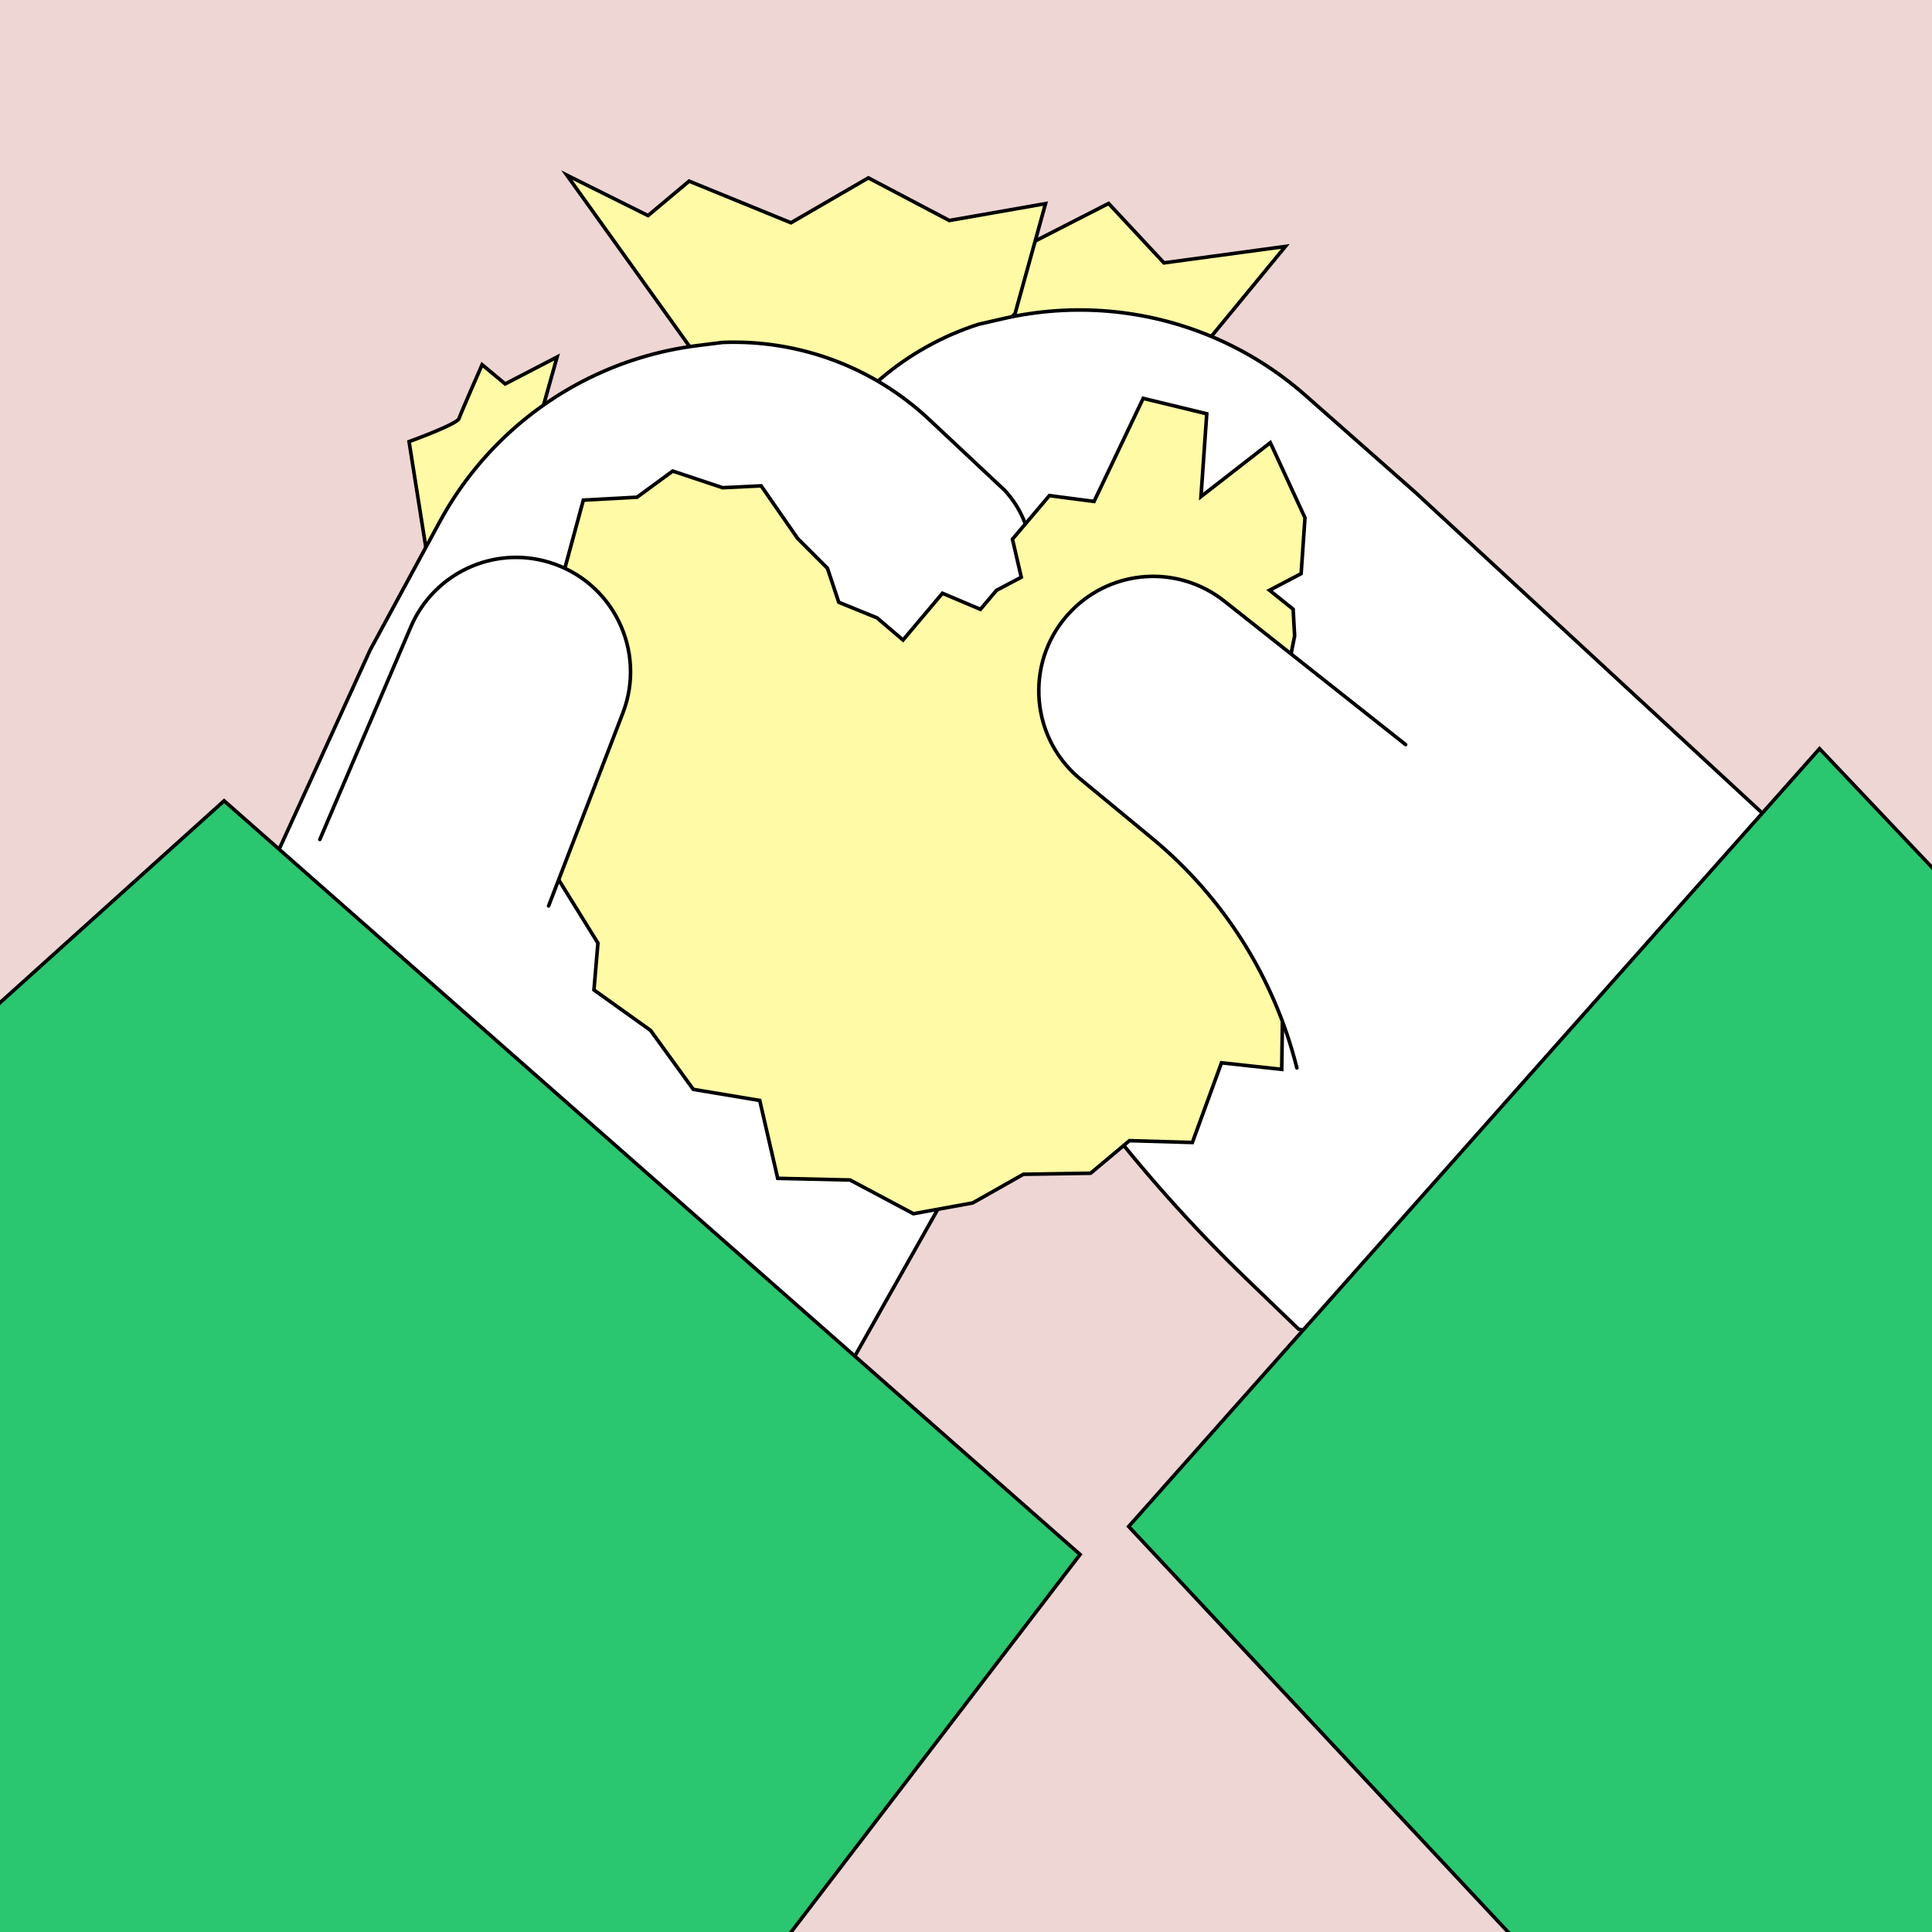<svg viewBox="0 0 1080 1080" xmlns="http://www.w3.org/2000/svg"><rect x="0" y="0" width="1080" height="1080" fill="#808080" stroke="none"/><g stroke="#000" stroke-width="2"><path d="m-9.44-4.96h1109.2v1095.51h-1109.2z" fill="#edd6d4" stroke-linecap="round" stroke-linejoin="round"/><path d="m550.11 149.34 69.6-35.61 30.94 33.22 67.9-9.19-54.18 65.82-118 3.51z" fill="#fffaa5" stroke-miterlimit="10"/><path d="m584.46 113.83-53.78 9.43-45.26-23.82-43.26 25.09-56.94-23.27-22.97 19.26-45.4-22.63 89.01 124.24 23.97 5.96 57.74 36.74 79.9-89.68z" fill="#fffaa5" stroke-miterlimit="10"/><path d="m483.75 451.98 128.79 168.47c25.76 33.7 54.04 65.4 84.6 94.82l28.85 27.78 65 11.72 164.63-58.6 29.31-241.83-193.89-179.24-61.28-54.07c-15.56-13.73-33.25-24.82-52.38-32.86-36.9-15.49-77.73-19-116.73-10.02l-13.74 3.16c-40.68 13.08-74.41 41.94-93.63 80.11l-26.11 51.85c-11.59 28.05.9 60.26 28.38 73.15 29.58 13.87 64.75 0 76.88-30.34l17.86-37.09c10.17-21.13 31.73-34.4 55.18-33.96 6.52.12 12.93 1.75 18.72 4.75l43.76 22.71" fill="#fff" stroke-linecap="round" stroke-linejoin="round"/><path d="m239.41 314.56-10.75-67.71s26.87-9.67 27.94-12.9 12.9-30.09 12.9-30.09l12.9 10.75 29.02-15.05-9.67 34.39-62.33 80.6z" fill="#fffaa5" stroke-miterlimit="10"/><path d="m335.36 356.23 33.29-36.37c4.41-4.81 9.86-8.54 15.95-10.9 21.87-8.47 46.67-3.42 63.49 12.93l29.51 28.69c21.82 24.32 59.61 25.27 82.62 2.07 21.38-21.55 22.05-56.09 1.52-78.45l-42.34-39.72c-31.16-29.24-72.76-44.75-115.46-43.06l-13.99 1.75c-39.71 4.97-76.85 22.29-106.18 49.52-15.2 14.12-28 30.62-37.9 48.86l-38.97 71.83-60.65 132.79 310.57 299.17 108.31-191.74-13.17-125.87" fill="#fff" stroke-linecap="round" stroke-linejoin="round"/><path d="m548.06 340.62-21.22-8.98-22.04 26.12-14.53-12.37-21.39-8.72-6.34-19.01-16.63-16.63-20.42-29.44-21.56 1.04-27.9-9.3-19.93 14.61-30.02 1.64-12.88 47.5-74.7 26.67 17.34 70.43-23.11 40.84 41.96 12.12 37.55 14.56 22.01 35.5-2.23 26.18 31.64 22.61 23.88 32.97 37.16 6.21 10.04 43.53 40.45.93 35.41 18.84 33.15-6.03 28.33-16.01 37.58-.59 21.72-18.2 35.16 1.01 16.28-44.54 33.67 3.67 3.01-205.05 3.42-10.68-1.71-14.07 2.49-12.47-.83-14.96-13.19-10.6 17.66-9.28 2.15-31.23-19.38-41.99-38.76 30.15 3.23-46.3-35.53-8.61-27.47 57.62-24.97-3.27-20.65 24.36 4.94 21.27-13.87 7.34z" fill="#fffaa5" stroke-miterlimit="10"/><path d="m178.79 469.27 50.88-118.88c12.83-29.97 46.14-45.5 77.34-36.06 35.59 10.77 54.53 49.51 41.18 84.21l-41.53 107.89" fill="#fff" stroke-linecap="round" stroke-linejoin="round"/><path d="m-6.59 566.45 131.86-118.79 478.5 421.32-173.58 226.78-434.57.43z" fill="#2bc670" stroke-miterlimit="10"/><path d="m1085.79 491.01-68.66-72.49-386.19 434.81 228.06 243.78 227.59.32z" fill="#2bc670" stroke-miterlimit="10"/><path d="m785.76 416.24-101.4-80.24c-25.56-20.23-62.25-18-85.18 5.18-26.15 26.44-24.33 69.52 3.95 93.66l40.79 33.68c40.04 33.07 68.44 78.09 81.04 128.47" fill="#fff" stroke-linecap="round" stroke-linejoin="round"/></g></svg>